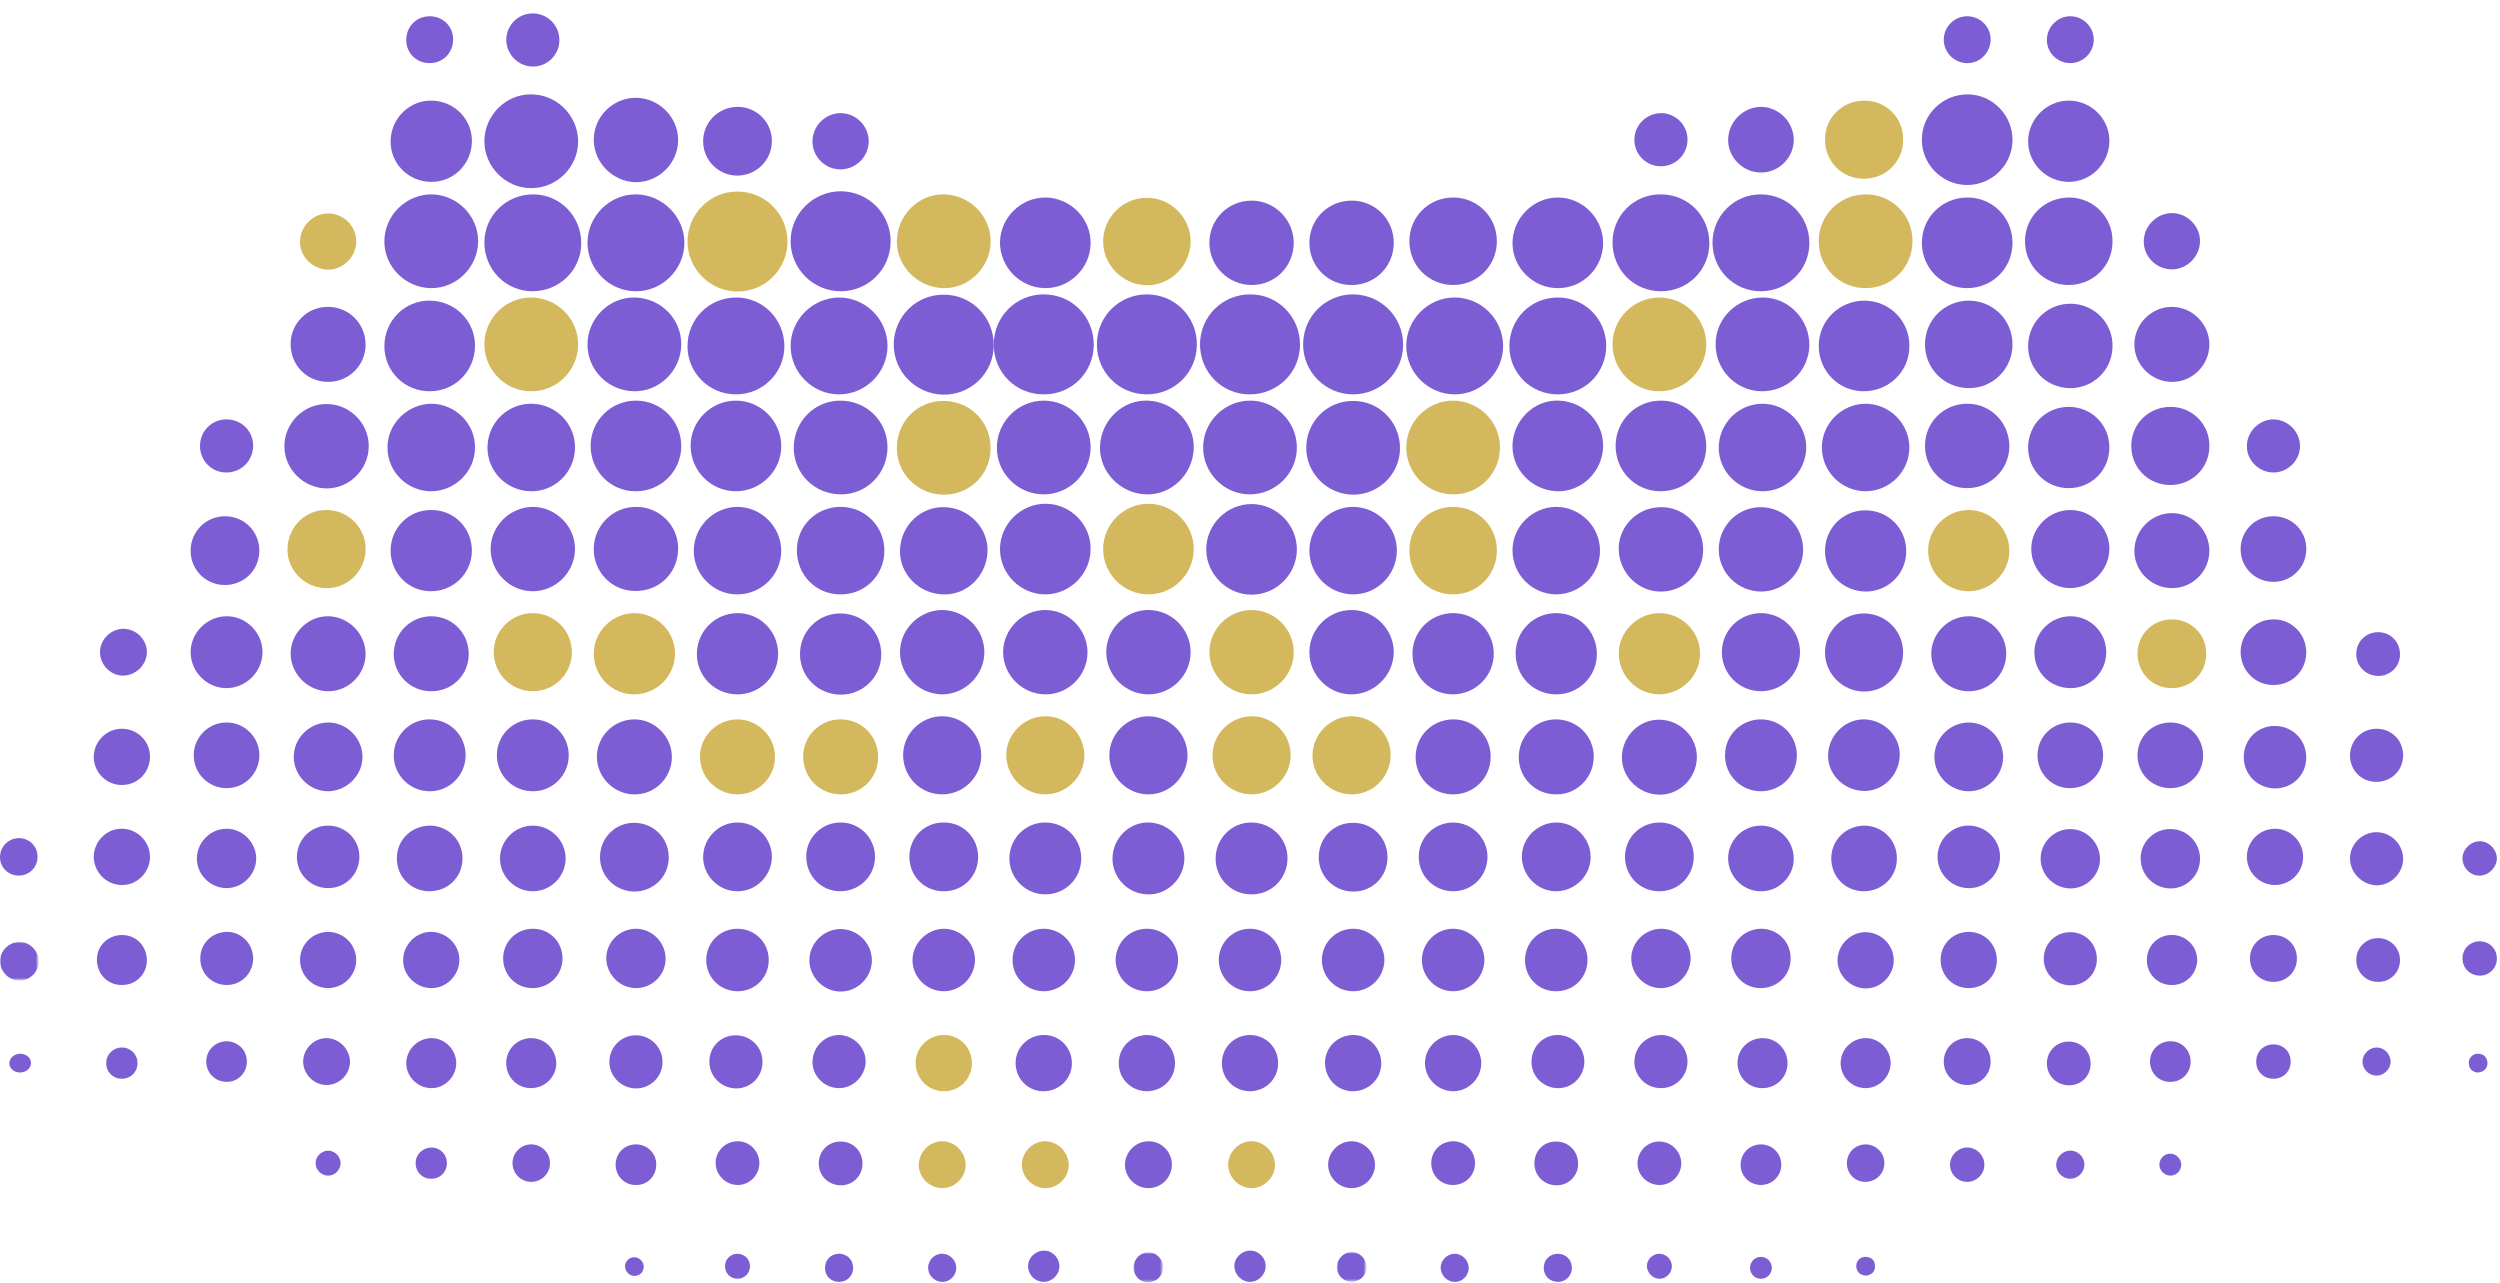 <?xml version="1.0" encoding="utf-8"?>
<!-- Generator: Adobe Illustrator 23.0.3, SVG Export Plug-In . SVG Version: 6.00 Build 0)  -->
<svg version="1.1" id="Layer_1" xmlns="http://www.w3.org/2000/svg" xmlns:xlink="http://www.w3.org/1999/xlink" x="0px" y="0px"
	 viewBox="0 0 800 410.5" style="enable-background:new 0 0 800 410.5;" xml:space="preserve">
<style type="text/css">
	.st0{fill-rule:evenodd;clip-rule:evenodd;fill:#7D5DD4;}
	.st1{fill-rule:evenodd;clip-rule:evenodd;fill:#D4B85D;}
	.st2{filter:url(#Adobe_OpacityMaskFilter);}
	.st3{fill-rule:evenodd;clip-rule:evenodd;fill:#FFFFFF;}
	.st4{mask:url(#b_1_);fill-rule:evenodd;clip-rule:evenodd;fill:#7D5DD4;}
	.st5{filter:url(#Adobe_OpacityMaskFilter_1_);}
	.st6{mask:url(#d_1_);fill-rule:evenodd;clip-rule:evenodd;fill:#7D5DD4;}
	.st7{filter:url(#Adobe_OpacityMaskFilter_2_);}
	.st8{mask:url(#f_1_);fill-rule:evenodd;clip-rule:evenodd;fill:#7D5DD4;}
</style>
<g>
	<path class="st0" d="M253,77.2c0-8.9,7.3-16,16.1-16c8.9,0.1,16,7.3,15.9,16.2c-0.1,8.8-7.2,15.8-16,15.8
		C260.2,93.2,253,86,253,77.2"/>
	<path class="st1" d="M220,77.3c0-8.8,7.2-16.1,16-16c8.9,0,16,7.2,16,16.1c-0.1,8.8-7.1,15.8-15.9,15.9
		C227.3,93.3,220,86.1,220,77.3"/>
	<path class="st0" d="M384,110.1c0.1-8.9,7.2-15.9,16.1-15.9c8.9,0,15.9,7.2,15.9,16.1c0,8.9-7.2,15.9-16.1,15.9
		C391,126.2,384,119.1,384,110.1 M367,94.2c8.9,0,16,7.1,16,16c0,8.9-7.1,16-16,16c-8.9,0-16-7.1-16-16
		C351,101.3,358.1,94.2,367,94.2 M318,110.3c0-9,7.1-16.1,16-16.1c9,0,16,7.1,16,16.1c0,8.8-7,15.9-15.9,15.9
		C325.1,126.3,318,119.2,318,110.3 M433,126.2c-8.8,0-16-7.1-16-16c0,0,0,0,0,0c0-8.9,7.2-16.1,16.1-16c8.8,0.1,15.9,7.2,15.9,16.1
		C449,119.1,441.8,126.2,433,126.2"/>
	<path class="st0" d="M286,110.1c0.1-8.8,7.2-15.9,16.1-15.8c8.9,0,16,7.3,15.9,16.3c-0.1,8.8-7.3,15.8-16.2,15.7
		C293,126.1,285.9,118.9,286,110.1 M188,77.7c0-8.5,7.1-15.6,15.6-15.5c8.4,0.1,15.4,7.1,15.4,15.5c0,8.5-7.1,15.6-15.6,15.5
		C195,93.2,188,86.2,188,77.7 M465.5,126.2c-8.5,0-15.5-7-15.5-15.5c0-8.5,7-15.5,15.5-15.5c8.5,0,15.5,7,15.5,15.5
		C481,119.2,474,126.2,465.5,126.2 M268.5,95.2c8.5,0,15.5,7,15.5,15.5c0,8.5-7,15.5-15.5,15.5c-8.5,0-15.5-7-15.5-15.5
		C253,102.3,260,95.3,268.5,95.2 M483,110.8c0-8.7,6.8-15.6,15.5-15.6c8.6,0,15.4,6.8,15.5,15.4c0,8.7-6.8,15.6-15.5,15.6
		C489.9,126.2,483,119.4,483,110.8 M531.5,93.2c-8.7,0-15.5-6.9-15.5-15.7c0.1-8.6,6.9-15.4,15.5-15.3c8.7,0,15.5,6.9,15.5,15.7
		C546.9,86.5,540.1,93.2,531.5,93.2 M235.5,126.2c-8.6,0-15.5-6.9-15.5-15.4c0-8.7,6.9-15.6,15.6-15.6c8.6,0,15.4,7,15.4,15.6
		C251,119.3,244.1,126.2,235.5,126.2C235.5,126.2,235.5,126.2,235.5,126.2 M155,77.6c0-8.6,7-15.4,15.6-15.4c8.6,0,15.4,7,15.4,15.6
		c0,8.6-7,15.4-15.6,15.4C161.8,93.2,155,86.2,155,77.6 M548,77.7c0-8.6,6.9-15.5,15.4-15.5c8.7,0,15.6,6.9,15.6,15.6
		c0,8.6-7,15.4-15.6,15.4C554.9,93.2,548,86.3,548,77.7C548,77.8,548,77.8,548,77.7"/>
	<path class="st1" d="M516,110.3c-0.1-8.2,6.7-15.1,15-15.1c8.2,0,15,6.8,15,15c0,8.1-6.7,14.9-14.8,15
		C523,125.4,516.1,118.6,516,110.3"/>
	<path class="st0" d="M170.1,60.2c-8.2,0.1-15.1-6.8-15.1-15c0-8.2,6.8-15.1,15-15c8.1,0,14.9,6.7,15,14.9
		C185.1,53.3,178.3,60.2,170.1,60.2"/>
	<path class="st1" d="M317,77.5c-0.2,8.3-7.2,15-15.3,14.7c-8.3-0.3-15-7.3-14.7-15.4c0.3-8.2,7.1-14.8,15.2-14.6
		C310.5,62.4,317.2,69.4,317,77.5"/>
	<path class="st0" d="M366.7,158.2c-8.3-0.3-15-7.3-14.7-15.4c0.3-8.3,7.3-15,15.4-14.6c8.3,0.4,14.8,7.2,14.6,15.2
		C381.8,151.8,374.8,158.5,366.7,158.2 M188,110.1c0.1-8.3,7-15.1,15.2-14.9c8.3,0.2,14.9,6.9,14.8,15.1c-0.1,8.3-7,15.1-15.2,14.9
		C194.5,125,187.9,118.3,188,110.1 M399.9,128.2c8.3-0.1,15.1,6.8,15.1,15c0,8.2-6.7,14.9-14.9,15c-8.3,0.1-15.1-6.8-15.1-15
		C385,135,391.7,128.3,399.9,128.2 M334,158.2c-8.3,0-15.1-6.8-15-15.1c0.1-8.2,6.8-14.9,15-14.9c8.3,0,15.1,6.8,15,15.1
		C348.9,151.5,342.2,158.2,334,158.2 M418,143.3c0-8.3,6.6-15,14.9-15c8.4-0.1,15.1,6.7,15.1,15.1c0,8.3-6.8,14.9-15,14.9
		c0,0,0,0,0,0C424.7,158.2,418,151.5,418,143.3C418,143.3,418,143.3,418,143.3"/>
	<path class="st1" d="M287,143.3c0-8.4,6.6-15.1,15-15c8.4,0,15,6.7,15,15.1c0,8.3-6.6,14.9-14.9,14.9
		C293.7,158.3,287,151.7,287,143.3 M597,92.2c-8.4,0-15-6.6-15-15c0-8.4,6.7-15,15.1-15c8.3,0,14.9,6.6,14.9,14.9
		C612,85.5,605.4,92.2,597,92.2"/>
	<path class="st0" d="M269.1,158.2c-8.4,0-15.1-6.6-15.1-14.9c0-8.4,6.6-15.1,14.9-15.1c8.4,0,15.1,6.6,15.1,14.9
		C284,151.5,277.4,158.2,269.1,158.2"/>
	<path class="st1" d="M465.1,158.2c-8.3,0-15-6.6-15.1-14.9c0-8.3,6.6-15,14.9-15.1c8.3,0,15,6.6,15.1,14.9
		C480,151.5,473.4,158.2,465.1,158.2"/>
	<path class="st0" d="M564.3,95.2c8.2,0.1,14.8,7.1,14.7,15.4c-0.2,8.2-7.1,14.8-15.5,14.6c-8.1-0.2-14.7-7-14.5-15.3
		C549.1,101.7,556,95.1,564.3,95.2"/>
	<path class="st1" d="M155,110.2c0-8.3,6.8-15.1,15.1-15c8.2,0.1,14.9,6.8,14.9,15c0,8.3-6.8,15.1-15.1,15
		C161.7,125.2,155,118.4,155,110.2"/>
	<path class="st0" d="M138.1,62.2c8.2,0.1,15,6.9,14.9,15.1c-0.1,8.2-6.9,15-15.1,14.9c-8.2-0.1-15-6.9-14.9-15.1
		C123.1,68.9,129.9,62.2,138.1,62.2 M498.2,157.2c-8-0.3-14.5-7-14.2-14.9c0.3-8,7.1-14.5,14.9-14.1c8,0.3,14.3,7,14.1,14.7
		C512.8,151,506,157.5,498.2,157.2 M484,77.8c0-7.9,6.6-14.6,14.5-14.6c7.9,0,14.5,6.6,14.5,14.6c0,7.9-6.5,14.4-14.4,14.4
		C490.7,92.3,484,85.7,484,77.8 M221,142.8c-0.1-8,6.5-14.6,14.5-14.6c7.9,0,14.4,6.5,14.5,14.4c0.1,8-6.5,14.6-14.5,14.6
		C227.6,157.2,221.1,150.8,221,142.8 M629.4,63.2c8.1-0.1,14.6,6.3,14.6,14.5c0,8.1-6.4,14.5-14.5,14.5c-8,0-14.4-6.3-14.5-14.3
		C614.9,69.8,621.3,63.3,629.4,63.2 M596.7,96.2c8,0.1,14.4,6.5,14.3,14.6c0,8.1-6.6,14.5-14.8,14.4c-8-0.1-14.3-6.6-14.2-14.7
		C582.1,102.5,588.6,96.2,596.7,96.2 M517,142.5c0.1-8,6.6-14.4,14.6-14.3c8.1,0,14.5,6.6,14.4,14.8c-0.1,8-6.6,14.3-14.8,14.2
		C523.2,157.1,516.9,150.6,517,142.5 M123,110.8c0-8.1,6.4-14.6,14.4-14.6c8.1,0,14.6,6.4,14.6,14.4c0,8.1-6.4,14.6-14.4,14.6
		C129.5,125.3,123,118.8,123,110.8 M189,142.5c0.1-8,6.6-14.4,14.7-14.3c8,0.1,14.4,6.6,14.3,14.7c-0.1,8-6.6,14.4-14.7,14.3
		C195.3,157.2,188.9,150.6,189,142.5 M349,77.9c-0.1,7.9-6.7,14.4-14.6,14.3c-8-0.1-14.5-6.8-14.4-14.8c0.2-7.9,6.8-14.3,14.7-14.2
		C342.7,63.4,349.1,70,349,77.9 M629.3,59.2c-7.9-0.1-14.4-6.7-14.3-14.6c0-8,6.7-14.5,14.8-14.4c7.9,0.1,14.3,6.8,14.2,14.7
		C643.9,52.9,637.3,59.3,629.3,59.2 M386,175.8c0-7.9,6.5-14.5,14.5-14.5c7.9,0,14.5,6.5,14.5,14.5c0,7.9-6.5,14.5-14.5,14.5
		C392.6,190.3,386,183.7,386,175.8"/>
	<path class="st1" d="M367.5,190.2c-7.9,0-14.5-6.5-14.5-14.5c0-7.9,6.5-14.5,14.5-14.5c7.9,0,14.5,6.5,14.5,14.5
		C382,183.6,375.5,190.2,367.5,190.2"/>
	<path class="st0" d="M320,175.7c0-7.9,6.6-14.5,14.6-14.5c7.9,0,14.5,6.6,14.4,14.5c0,7.9-6.6,14.5-14.5,14.5
		C326.5,190.2,320,183.6,320,175.7 M288,175.9c0.3-7.8,6.7-13.9,14.3-13.6c7.8,0.2,14.1,6.8,13.7,14.4c-0.4,7.8-6.8,13.9-14.4,13.5
		C293.8,189.9,287.7,183.4,288,175.9 M432.9,190.2c-7.7-0.1-13.9-6.4-13.9-14c0-7.7,6.5-14.1,14.2-14c7.7,0.2,13.9,6.5,13.8,14.1
		C446.9,184.1,440.5,190.3,432.9,190.2 M550,143.1c0.1-7.7,6.4-13.9,14-13.9c7.7,0,14.1,6.5,14,14.2c-0.2,7.7-6.5,13.9-14.1,13.8
		C556.2,157.1,549.9,150.8,550,143.1 M156,142.9c0.2-7.8,6.6-13.9,14.3-13.7c7.8,0.2,13.9,6.6,13.7,14.3
		c-0.2,7.8-6.6,13.9-14.3,13.7C161.9,157,155.8,150.6,156,142.9 M630.1,124.2c-7.9,0-14.1-6.2-14.1-14c0-7.8,6.2-13.9,13.9-14
		c7.9,0,14.1,6.2,14.1,14C644,118,637.8,124.2,630.1,124.2"/>
	<path class="st1" d="M465,190.2c-7.9,0-14.1-6.2-14-14.1c0-7.8,6.2-13.9,14-13.9c7.9,0,14.1,6.2,14,14.1
		C478.9,184.1,472.8,190.2,465,190.2"/>
	<path class="st0" d="M283,176.4c-0.1,7.8-6.3,13.9-14.1,13.8c-7.9,0-14-6.3-13.9-14.3c0.1-7.8,6.4-13.8,14.2-13.7
		C277,162.3,283.1,168.6,283,176.4 M662.2,63.2c7.8,0.1,13.9,6.3,13.8,14.1c0,7.9-6.3,14-14.3,13.9C654,91.1,647.9,84.8,648,77
		C648.1,69.3,654.3,63.2,662.2,63.2 M451,77.2c0-7.8,6.2-14,14-14c7.8,0,14,6.2,14,14c0,7.8-6.2,14-14,14
		C457.2,91.2,451,85,451,77.2 M497.9,162.2c7.8,0,14.1,6.3,14.1,14c0,7.7-6.3,13.9-13.9,14c-7.8,0-14.1-6.3-14.1-14.1
		C484,168.5,490.3,162.3,497.9,162.2 M583,143.2c0-7.7,6.4-14,14-14c7.7,0,14,6.4,14,14c0,7.7-6.4,14-14,14
		C589.3,157.2,583,150.9,583,143.2 M222,176.3c0-7.7,6.3-14,13.9-14.1c7.7,0,14,6.3,14.1,14c0,7.7-6.3,14-14,14
		C228.4,190.3,222,183.9,222,176.3 M138,129.2c7.7,0,14.1,6.4,14,14c0,7.7-6.4,14-14.1,14c-7.6,0-13.9-6.3-13.9-13.9
		C123.9,135.7,130.3,129.3,138,129.2"/>
	<path class="st1" d="M353,77.3c0-7.6,6.2-14,13.9-14c7.7-0.1,14.2,6.4,14.1,14.1c-0.1,7.6-6.4,13.9-14,13.9
		C359.4,91.2,353,84.9,353,77.3"/>
	<path class="st0" d="M518,176.1c-0.3-7.3,5.6-13.6,13.2-13.8c7.3-0.3,13.6,5.6,13.8,13.2c0.3,7.3-5.6,13.6-13.2,13.8
		C524.5,189.5,518.3,183.6,518,176.1 M190,175.4c0.2-7.5,6.4-13.4,13.9-13.2c7.6,0.2,13.4,6.4,13.1,13.9c-0.3,7.5-6.3,13.2-13.8,13
		C195.7,189.1,189.8,182.9,190,175.4 M649,110.4c0.2-7.5,6.3-13.4,13.9-13.2c7.5,0.2,13.4,6.4,13.1,13.9
		c-0.2,7.5-6.3,13.2-13.7,13.1C654.7,124.1,648.8,117.9,649,110.4 M432.4,91.2c-7.5,0-13.4-6-13.4-13.5c0-7.6,6.1-13.6,13.7-13.5
		c7.5,0.1,13.4,6.1,13.3,13.7C445.9,85.4,439.9,91.3,432.4,91.2 M616,142.6c0-7.5,6.1-13.5,13.6-13.4c7.5,0,13.4,6.1,13.4,13.7
		c-0.1,7.4-6.1,13.3-13.5,13.3C621.9,156.2,616,150.2,616,142.6 M400.6,91.2c-7.5,0-13.6-6-13.6-13.5c0-7.5,6-13.5,13.5-13.5
		c7.4,0,13.4,6,13.5,13.4C414,85.2,408.1,91.2,400.6,91.2 M550,175.8c0-7.4,6-13.5,13.4-13.5c7.5,0,13.5,6,13.6,13.4
		c0,0.1,0,0.1,0,0.2c0,7.4-6.1,13.4-13.5,13.4C556,189.2,550,183.2,550,175.8 M354,208.7c0-7.4,6.1-13.5,13.5-13.5
		c7.4,0,13.5,6.1,13.5,13.5c0,7.4-6.1,13.5-13.5,13.5C360.1,222.2,354,216.1,354,208.7"/>
	<path class="st1" d="M387,208.8c-0.1-7.4,6.1-13.6,13.5-13.6c7.4,0,13.5,6.1,13.5,13.5c0,7.3-6,13.4-13.3,13.5
		C393.3,222.3,387.1,216.2,387,208.8"/>
	<path class="st0" d="M334.6,222.2c-7.4,0-13.6-6.1-13.6-13.5s6.2-13.5,13.5-13.5c7.3,0,13.4,6.1,13.5,13.4
		C348.1,216,342,222.2,334.6,222.2 M190,44.7c0-7.4,6.2-13.5,13.6-13.4c7.4,0.1,13.5,6.3,13.4,13.7c-0.1,7.3-6.2,13.3-13.5,13.3
		C196.1,58.2,190,52,190,44.7 M170.6,162.2c7.4,0.1,13.5,6.3,13.4,13.6c-0.1,7.4-6.3,13.5-13.7,13.4c-7.3-0.1-13.3-6.2-13.3-13.5
		C157,168.3,163.2,162.2,170.6,162.2 M419,208.7c0-7.4,6.1-13.5,13.5-13.5c7.4,0,13.6,6.3,13.5,13.6c-0.1,7.4-6.3,13.4-13.6,13.4
		C425.1,222.2,419,216,419,208.7 M301.6,195.2c7.4,0.1,13.4,6.2,13.4,13.5c0,7.4-6.3,13.6-13.7,13.5c-7.4-0.2-13.4-6.3-13.3-13.7
		C288.1,201.2,294.3,195.2,301.6,195.2 M91,142.8c0-7.3,6-13.5,13.4-13.5c7.4-0.1,13.7,6.1,13.6,13.6c-0.1,7.4-6.2,13.4-13.5,13.4
		C97.1,156.2,91,150.1,91,142.8 M138.3,32.2c7.3,0.2,13,6.2,12.7,13.4c-0.3,7.2-6.1,12.8-13.3,12.6c-7.3-0.2-13-6.2-12.7-13.4
		C125.3,37.6,131.2,32,138.3,32.2 M465,196.2c7.2,0,12.9,5.7,13,12.8c0.1,7.2-5.7,13.1-13,13.2c-7.2,0-13-5.7-13-12.9
		c0-0.1,0-0.1,0-0.2C452,202,457.8,196.2,465,196.2 M584,176.3c0-7.2,5.7-13,12.9-13c7.3,0,13.1,5.7,13.1,13.1
		c0,7.2-5.8,12.9-13,12.9C589.7,189.2,584,183.5,584,176.3 M256,209.3c0-7.2,5.7-13,12.9-13c7.3,0,13.1,5.8,13.1,13.1
		c0,7.2-5.8,12.9-13,12.9C261.7,222.2,256,216.5,256,209.3 M649,143.2c0-7.3,5.7-13,13-13c7.3,0,13,5.7,13,13c0,7.3-5.7,13-13,13
		C654.7,156.2,649,150.5,649,143.2 M137.9,189.2c-7.3,0-13-5.9-12.9-13.2c0.1-7.2,5.9-12.9,13.1-12.8c7.3,0,13,5.9,12.9,13.2
		C150.9,183.5,145.1,189.2,137.9,189.2 M498,222.2c-7.3,0-13-5.8-13-13.1c0-7.2,5.8-12.9,13-12.9c7.3,0,13,5.8,13,13.1
		C511,216.5,505.2,222.2,498,222.2 M223,209.3c0-7.2,5.7-13,12.9-13.1c7.2-0.1,13,5.7,13.1,12.8c0,0.1,0,0.1,0,0.2
		c0,7.2-5.8,13-13,13C228.8,222.2,223,216.5,223,209.3"/>
	<path class="st1" d="M518,209.3c-0.1-7,5.8-13,12.9-13.1c7.1-0.1,13.2,5.9,13.1,13c0,7.1-5.9,12.9-13,13
		C524,222.2,518.1,216.4,518,209.3 M190,209.2c0-7.1,5.9-13,13.1-13c7.2,0.1,13,6,12.9,13.1c-0.1,7.1-5.9,12.8-12.9,12.9
		C195.9,222.3,190,216.4,190,209.2"/>
	<path class="st0" d="M649,45.1c0.1-7.2,6.1-13,13.2-12.9c7.2,0.1,13,6.1,12.8,13.2c-0.2,7.1-6,12.8-13,12.8
		C654.8,58.2,648.9,52.2,649,45.1"/>
	<path class="st1" d="M617,176.2c0-7.1,5.9-13,13-13c7.1,0,13,6,13,13.1c-0.1,7.1-5.9,12.8-12.9,12.9C623,189.3,617,183.4,617,176.2
		 M104.8,163.2c7,0.2,12.4,6,12.2,12.9c-0.3,6.9-5.9,12.3-12.8,12.1c-7-0.2-12.5-6-12.2-12.9C92.3,168.4,97.9,163,104.8,163.2"/>
	<path class="st0" d="M682,142.7c0-7,5.5-12.5,12.6-12.5c7,0,12.5,5.6,12.4,12.6c0,6.9-5.5,12.4-12.5,12.4
		C687.5,155.2,682,149.7,682,142.7"/>
	<path class="st1" d="M584,44.5c0.1-7,5.7-12.4,12.8-12.3c7,0.1,12.4,5.7,12.2,12.8c-0.1,6.9-5.7,12.2-12.6,12.2
		C589.4,57.2,583.9,51.6,584,44.5"/>
	<path class="st0" d="M563.4,196.2c7,0,12.6,5.5,12.6,12.5c0,6.9-5.5,12.4-12.4,12.5c-7,0-12.6-5.5-12.6-12.5
		C551,201.8,556.5,196.3,563.4,196.2"/>
	<path class="st1" d="M170.5,221.2c-6.9,0-12.5-5.6-12.5-12.5c0,0,0,0,0,0c0-6.9,5.6-12.5,12.5-12.5c6.9,0,12.5,5.6,12.5,12.5
		C183,215.6,177.4,221.2,170.5,221.2"/>
	<path class="st0" d="M662.5,163.2c6.8,0,12.5,5.6,12.5,12.4c0,6.9-5.8,12.6-12.6,12.6c-6.8-0.1-12.4-5.8-12.4-12.6
		C650,168.9,655.7,163.2,662.5,163.2 M367.5,254.2c-6.8,0-12.5-5.6-12.5-12.4c-0.1-6.9,5.7-12.6,12.6-12.6
		c6.8,0.1,12.4,5.7,12.4,12.5S374.3,254.2,367.5,254.2"/>
	<path class="st1" d="M388,241.6c0.1-6.8,5.8-12.4,12.6-12.4c6.9,0,12.6,5.9,12.4,12.7c-0.1,6.8-5.9,12.4-12.7,12.3
		C393.5,254.1,387.9,248.4,388,241.6 M334.6,254.2c-6.8,0.1-12.5-5.6-12.6-12.4c-0.1-6.8,5.6-12.5,12.4-12.6
		c6.8-0.1,12.5,5.6,12.6,12.4C347.1,248.4,341.4,254.1,334.6,254.2"/>
	<path class="st0" d="M584,208.8c0-6.9,5.7-12.6,12.6-12.5c6.9,0.1,12.4,5.6,12.4,12.5c0,6.9-5.7,12.6-12.6,12.5
		C589.6,221.2,584,215.6,584,208.8 M289,241.8c-0.1-6.9,5.6-12.6,12.5-12.6c6.8,0,12.4,5.6,12.5,12.4c0.1,6.9-5.6,12.6-12.5,12.6
		C294.6,254.2,289.1,248.7,289,241.8"/>
	<path class="st1" d="M432.6,229.2c6.9,0.1,12.6,5.8,12.4,12.7c-0.2,6.9-5.8,12.4-12.6,12.3c-6.9-0.1-12.6-5.8-12.4-12.7
		C420.2,234.7,425.8,229.2,432.6,229.2"/>
	<path class="st0" d="M93,110.1c0-6.7,5.4-12,12.1-11.9c6.7,0.1,11.9,5.4,11.9,12.2c-0.1,6.6-5.4,11.8-12,11.8
		C98.2,122.2,93,116.9,93,110.1 M138,221.2c-6.7,0-12-5.3-12-11.9c0-6.8,5.4-12.1,12.1-12.1c6.7,0.1,11.9,5.4,11.9,12.1
		C150,216,144.7,221.2,138,221.2 M453,242.1c0.1-6.7,5.4-11.9,12.1-11.9c6.8,0,12.1,5.5,11.9,12.2c-0.1,6.7-5.5,11.9-12.2,11.8
		C458.2,254.1,452.9,248.8,453,242.1"/>
	<path class="st1" d="M281,242.3c0,6.7-5.4,12-12.1,11.9c-6.7-0.1-11.9-5.4-11.9-12.2c0.1-6.6,5.4-11.8,12-11.8
		C275.8,230.2,281,235.6,281,242.3"/>
	<path class="st0" d="M486,242.3c0-6.7,5.3-12.1,11.9-12.1c6.7,0,12.1,5.3,12.1,11.9c0,6.7-5.3,12.1-11.9,12.1
		C491.4,254.3,486,249,486,242.3 M695,164.2c6.6,0,12,5.4,12,12.1c0,6.6-5.5,12-12.1,11.9c-6.5-0.1-11.9-5.4-11.9-11.9
		C683,169.7,688.4,164.2,695,164.2"/>
	<path class="st1" d="M235.9,230.2c6.6,0,12.1,5.4,12.1,12c0,6.6-5.4,12-12,12c-6.5,0-11.9-5.3-12-11.9
		C223.9,235.7,229.3,230.3,235.9,230.2"/>
	<path class="st0" d="M629.9,221.2c-6.5,0-11.9-5.5-11.9-12c0-6.6,5.6-12.1,12.2-12c6.5,0.1,11.9,5.6,11.8,12.1
		C641.9,215.9,636.5,221.3,629.9,221.2 M105.1,221.2c-6.5,0-12-5.4-12.1-12c0-6.5,5.4-12,11.9-12c6.5,0,12,5.4,12.1,12
		C117,215.7,111.6,221.2,105.1,221.2 M519,242.2c0.1-6.6,5.6-12.1,12.2-11.9c6.6,0.2,11.9,5.6,11.8,12.1
		c-0.1,6.6-5.6,12.1-12.2,11.9C524.2,254.1,518.9,248.6,519,242.2 M203,230.2c6.6,0,12.1,5.6,12,12.2c-0.1,6.6-5.5,11.9-12,11.8
		c-6.6,0-12.1-5.6-12-12.2C191.1,235.5,196.5,230.2,203,230.2 M695,122.2c-6.6,0-12.1-5.6-12-12.1c0.1-6.6,5.5-11.9,12-11.9
		c6.6,0,12.1,5.6,12,12.2C706.9,116.9,701.5,122.3,695,122.2 M563.5,230.2c6.4,0,11.5,5.1,11.5,11.5c0,6.4-5.1,11.5-11.5,11.5
		c-6.4,0-11.5-5.1-11.5-11.5C552,235.3,557.1,230.2,563.5,230.2 M170.5,230.2c6.4,0,11.5,5.1,11.5,11.5c0,6.3-5.1,11.5-11.4,11.5
		c0,0-0.1,0-0.1,0c-6.4,0-11.5-5.1-11.5-11.5C159,235.3,164.1,230.2,170.5,230.2 M651,208.8c0-6.4,5.1-11.5,11.5-11.6
		c6.4,0,11.5,5.1,11.5,11.5c0,6.4-5.1,11.5-11.4,11.5C656.1,220.2,651,215.2,651,208.8 M61,208.7c0-6.3,5.3-11.5,11.6-11.5
		c6.3,0,11.5,5.4,11.4,11.6c-0.1,6.2-5.2,11.3-11.4,11.4C66.3,220.3,61,215,61,208.7 M596.8,230.2c6.4,0.3,11.5,5.7,11.1,11.9
		c-0.4,6.4-5.7,11.3-11.8,11c-6.4-0.3-11.5-5.7-11.1-11.9C585.4,234.9,590.7,230,596.8,230.2 M356,274.6c0.1-6.4,5.4-11.6,11.7-11.4
		c6.3,0.2,11.4,5.4,11.3,11.6c-0.1,6.3-5.4,11.6-11.7,11.4C361,286.1,355.9,280.9,356,274.6 M126,241.7c0-6.3,5.1-11.5,11.4-11.5
		c0,0,0.1,0,0.1,0c6.4,0,11.5,5.1,11.5,11.5c0,6.3-5.1,11.5-11.4,11.5c0,0-0.1,0-0.1,0c-6.3,0-11.5-5.1-11.5-11.4
		C126,241.8,126,241.8,126,241.7 M323,274.7c0-6.3,5.1-11.5,11.4-11.5c0,0,0.1,0,0.1,0c6.4,0,11.5,5.1,11.5,11.5
		c0,6.4-5.1,11.5-11.5,11.5c-6.3,0-11.4-5.1-11.5-11.4C323,274.8,323,274.7,323,274.7 M389,274.6c0.1-6.4,5.2-11.5,11.6-11.4
		c6.4,0.1,11.5,5.2,11.4,11.6c-0.1,6.4-5.2,11.5-11.6,11.4C394,286.2,388.9,281,389,274.6 M301.9,285.2c-6.2,0-11-5-10.9-11.2
		c0.1-6.1,4.9-10.9,11.1-10.8c6.2,0,11,5,10.9,11.2C312.9,280.5,308.1,285.3,301.9,285.2 M422,274.3c0-6.2,4.8-11.1,11.1-11
		c6.1,0,10.9,4.8,10.9,11c0,6.2-4.8,11.1-11.1,11C426.8,285.2,422,280.4,422,274.3"/>
	<path class="st1" d="M694.9,220.2c-6.1,0-10.9-4.9-10.9-11c0-6.2,4.9-11.1,11.2-11c6.1,0.1,10.9,5,10.8,11.1
		C705.9,215.5,701.1,220.3,694.9,220.2"/>
	<path class="st0" d="M464.9,263.2c6.1,0,11,4.8,11.1,10.9c0,6.2-4.8,11.1-11,11.1c-6.1,0-11-4.9-11-11
		C454,268.1,458.8,263.3,464.9,263.2 M236.1,34.2c6.1,0,11,5,10.9,11.1c-0.1,6.1-5,10.9-11.2,10.9c-6-0.1-10.8-5-10.8-11
		C225,39.1,229.9,34.2,236.1,34.2 M258,274.1c0-6.1,5-11,11.2-10.9c6.1,0.1,10.9,5.1,10.8,11.2c-0.1,6-5,10.8-11.1,10.8
		C262.8,285.2,258,280.3,258,274.1 M225,274.1c0.1-6,5.1-11,11.1-10.9c6,0,11,5.1,10.9,11.1c-0.1,6-5.1,11-11.1,10.9
		C229.9,285.2,224.9,280.1,225,274.1 M630,231.2c6,0,11,5,11,11c0,6-5,11-11,11c-6,0-11-5-11-11C619,236.2,624,231.2,630,231.2
		 M487,274.3c-0.1-6,4.9-11,10.9-11.1c6-0.1,11,4.9,11.1,10.9c0.1,6-4.9,11-10.9,11.1C492.1,285.3,487.1,280.3,487,274.3
		 M104.9,231.2c6-0.1,11.1,5,11.1,11c0,5.9-5,10.9-10.9,11c-6,0.1-11.1-5-11.1-11C94,236.2,99,231.3,104.9,231.2 M72,165.2
		c6.2,0,11,4.9,11,11.1c-0.1,6.2-5,11-11.2,10.9c-6.1-0.1-10.8-4.9-10.8-11C61,170.1,65.9,165.2,72,165.2 M520,274.2
		c0-6.2,4.9-11,11.1-11c6.2,0,11,5,10.9,11.1c-0.1,6.1-4.9,10.9-10.9,10.9C524.9,285.3,520,280.4,520,274.2 M727.4,219.2
		c-5.8,0-10.4-4.7-10.4-10.6c0-5.8,4.7-10.4,10.6-10.4c5.8,0,10.4,4.7,10.4,10.6C738,214.7,733.3,219.3,727.4,219.2 M192,274.3
		c0-6.1,4.8-11,10.9-11c6.2,0,11.1,4.8,11.1,11.1c0,6.1-4.9,10.9-11,10.9C196.8,285.2,192,280.4,192,274.3 M652,241.5
		c0.1-5.8,4.8-10.4,10.7-10.3c5.8,0.1,10.4,4.8,10.3,10.7c-0.1,5.8-4.8,10.4-10.7,10.3C656.5,252.2,651.9,247.4,652,241.5
		 M553,274.8c-0.1-5.7,4.6-10.6,10.4-10.6c5.7-0.1,10.5,4.6,10.6,10.4c0.1,5.7-4.6,10.6-10.4,10.6
		C557.9,285.3,553.1,280.6,553,274.8 M170.5,264.2c5.7,0,10.5,4.7,10.5,10.5c0,5.7-4.7,10.5-10.5,10.5c-5.7,0-10.5-4.7-10.5-10.5
		C160,269,164.7,264.2,170.5,264.2 M72.4,252.2c-5.7,0-10.5-4.8-10.4-10.6c0-5.7,4.8-10.5,10.6-10.4c5.7,0,10.5,4.8,10.4,10.6
		C82.9,247.6,78.2,252.3,72.4,252.2 M553,44.8c0-5.7,4.8-10.6,10.5-10.6c5.7,0,10.5,4.8,10.5,10.6c0,5.6-4.7,10.4-10.4,10.4
		C557.9,55.3,553,50.5,553,44.8 M717,175.4c0.2-5.9,5-10.4,10.9-10.2c5.9,0.2,10.4,5.1,10.1,10.9c-0.2,5.8-5,10.2-10.7,10.1
		C721.4,186.1,716.8,181.3,717,175.4 M596.7,264.2c5.8,0.1,10.4,4.7,10.3,10.6c0,5.9-4.8,10.5-10.8,10.4
		c-5.8-0.1-10.3-4.8-10.2-10.7C586.1,268.7,590.8,264.2,596.7,264.2 M137.7,264.2c5.9,0.1,10.4,4.8,10.3,10.7
		c-0.1,5.9-4.8,10.4-10.8,10.3c-5.8-0.1-10.3-4.8-10.2-10.6C127,268.7,131.7,264.2,137.7,264.2 M705,241.8c0,5.9-4.7,10.5-10.7,10.4
		c-5.9-0.1-10.4-4.8-10.3-10.7c0.1-5.8,4.7-10.3,10.5-10.3C700.4,231.2,705,235.9,705,241.8 M400,297.2c5.6,0,10,4.5,10,10.1
		c-0.1,5.5-4.5,9.9-10,9.9c-5.6,0-10-4.5-10-10.1C390.1,301.6,394.5,297.2,400,297.2 M367,317.2c-5.6,0-10-4.5-10-10.1
		c0.1-5.5,4.5-9.9,10-9.9c5.6,0,10,4.5,10,10.1C376.9,312.8,372.5,317.2,367,317.2 M334,317.2c-5.5,0-10-4.5-10-10
		c0-5.5,4.5-10,10-10c5.5,0,10,4.5,10,10C344,312.7,339.5,317.2,334,317.2 M423,307.2c0-5.5,4.5-10,10-10c5.5,0,10,4.5,10,10
		c0,5.5-4.5,10-10,10C427.5,317.2,423,312.7,423,307.2 M302,297.2c5.5,0,10.1,4.6,10,10.1c-0.1,5.4-4.6,9.9-10,9.9
		c-5.5,0-10.1-4.6-10-10.1C292.1,301.8,296.6,297.3,302,297.2 M259,307.3c0-5.4,4.5-10,10-10c5.4,0,10,4.5,10,10c0,5.4-4.5,10-10,10
		C263.6,317.3,259,312.7,259,307.3 M620,274c0.1-5.5,4.8-10,10.2-9.8c5.5,0.1,10,4.8,9.8,10.2c-0.1,5.5-4.8,10-10.2,9.8
		C624.3,284.1,619.9,279.4,620,274 M465,317.2c-5.4,0-10-4.5-10-10c0-5.4,4.5-10,10-10c5.4,0,10,4.5,10,10
		C475,312.7,470.5,317.2,465,317.2 M105,284.2c-5.5,0-10-4.4-10-9.9c0-0.1,0-0.1,0-0.2c0.1-5.5,4.5-9.9,10-9.9c5.5,0,10,4.4,10,9.9
		c0,0.1,0,0.1,0,0.2C114.9,279.9,110.5,284.2,105,284.2 M718,242.3c0-5.6,4.3-10,9.9-10c5.7,0,10.1,4.4,10.1,10.1
		c0,5.6-4.4,9.9-10,9.9C722.4,252.2,718,247.9,718,242.3 M488,307.3c0-5.6,4.3-10,9.8-10.1c5.7-0.1,10.2,4.3,10.2,10
		c0,5.6-4.4,10-10,10C492.5,317.3,488,312.9,488,307.3 M236.1,317.2c-5.6,0-10.1-4.3-10.1-10c0-5.6,4.4-10,10-10
		c5.5,0,9.9,4.3,10,9.8C246.1,312.7,241.7,317.2,236.1,317.2 M653,274.8c0-5.2,4.3-9.5,9.5-9.5c5.2,0,9.5,4.4,9.5,9.6
		c0,5.1-4.3,9.4-9.4,9.4C657.4,284.3,653,280,653,274.8 M531.6,297.2c5.2,0,9.5,4.4,9.4,9.6c-0.1,5.2-4.5,9.5-9.7,9.4
		c-5.1-0.1-9.3-4.4-9.3-9.5C522,301.5,526.4,297.2,531.6,297.2 M203.5,297.2c5.2,0,9.5,4.4,9.5,9.6c0,5.2-4.4,9.5-9.6,9.4
		c-5.1-0.1-9.3-4.3-9.4-9.5C194,301.5,198.3,297.2,203.5,297.2 M63,274.7c0-5.1,4.3-9.5,9.4-9.5c5.2-0.1,9.6,4.4,9.6,9.6
		c-0.1,5.1-4.4,9.4-9.5,9.4C67.3,284.2,63,279.9,63,274.7 M563.5,297.2c5.3,0,9.5,4.1,9.5,9.4c0.1,5.4-4.2,9.6-9.6,9.6
		c-5.3,0-9.4-4.2-9.4-9.5C554,301.4,558.2,297.3,563.5,297.2 M161,306.6c0.1-5.3,4.3-9.5,9.7-9.4c5.3,0.1,9.4,4.3,9.3,9.7
		c-0.1,5.2-4.3,9.3-9.6,9.3C165.1,316.2,161,312,161,306.6 M685,274.7c0-5.2,4.3-9.5,9.6-9.4c5.2,0,9.5,4.3,9.4,9.6
		c0,5.2-4.3,9.5-9.6,9.4C689.2,284.2,685,279.9,685,274.7 M588,307.3c0-4.9,4.2-9.1,9.1-9c4.9,0.1,8.9,4.1,8.9,9
		c0,4.9-4.2,9.1-9.1,9C592.1,316.2,588,312.1,588,307.3 M686,77.1c0.1-4.9,4.3-9,9.2-8.9c4.9,0.1,8.9,4.3,8.8,9.1
		c-0.1,4.9-4.3,9-9.2,8.9C689.9,86.1,685.9,82,686,77.1"/>
	<path class="st1" d="M96,77.2c0.1-4.9,4.3-9,9.2-8.9c4.9,0.1,8.9,4.2,8.8,9.1c-0.1,4.9-4.3,9-9.2,8.9C99.9,86.1,95.9,82,96,77.2"/>
	<path class="st0" d="M30,274c0.1-4.9,4.3-9,9.2-8.8c4.9,0.1,8.9,4.3,8.8,9.2c-0.1,4.9-4.3,9-9.2,8.8C33.9,283.1,29.9,278.9,30,274
		 M137.9,316.2c-4.9-0.1-9-4.2-8.9-9.1c0.1-4.9,4.2-9,9.1-8.9c4.9,0.1,9,4.2,8.9,9.1C146.9,312.2,142.8,316.3,137.9,316.2
		 M39.1,251.2c-4.9,0.1-9-3.9-9.1-8.8c-0.1-5,4-9.2,9-9.2c5,0,9,4,9,8.9C48,247.1,44.1,251.2,39.1,251.2 M630,298.2c5.1,0,9,4,9,9.1
		c0,5-4,8.9-9,8.9c-5.1,0-9-4-9-9.1C621,302.1,625,298.2,630,298.2 M334.3,331.2c5,0.1,8.9,4.3,8.7,9.4c-0.2,4.9-4.3,8.7-9.3,8.6
		c-5-0.1-8.9-4.3-8.7-9.4C325.2,334.9,329.3,331.1,334.3,331.2 M366.9,331.2c5.1,0,9.1,3.9,9.1,9c0,5-3.9,8.9-8.9,9
		c-5.1,0-9.1-3.9-9.1-9C358,335.2,361.9,331.3,366.9,331.2 M399.9,331.2c5.1,0,9.1,3.9,9.1,9c0,5-3.9,8.9-8.9,9
		c-5.1,0-9.1-3.9-9.1-9C391,335.2,394.9,331.3,399.9,331.2 M105.1,298.2c5,0.1,8.9,4.1,8.9,9.1c-0.1,4.9-4.1,8.9-9.1,8.9
		c-5-0.1-8.9-4.1-8.9-9.1C96.1,302.1,100.1,298.2,105.1,298.2"/>
	<path class="st1" d="M302.1,331.2c5,0,9,4.1,8.9,9.1c0,5-4.1,9-9,8.9c-5,0-9-4.1-9-9.1C293,335.2,297.1,331.2,302.1,331.2"/>
	<path class="st0" d="M260,45.3c0-5,4-9,8.9-9.1c5,0,9,4,9.1,8.9c0,5-4,9-8.9,9.1C264.1,54.3,260,50.2,260,45.3 M424,340.1
		c0-5,4.1-8.9,9.1-8.9c4.9,0,8.9,4.1,8.9,9.1c0,5-4.1,8.9-9.1,8.9C427.9,349.2,424,345.1,424,340.1 M464.9,349.2
		c-5-0.1-9-4.3-8.9-9.2c0.1-4.9,4.3-8.8,9.1-8.8c5,0.1,9,4.3,8.9,9.2C473.9,345.3,469.7,349.3,464.9,349.2 M728.2,265.2
		c4.9,0.1,8.9,4.2,8.8,9.2c-0.1,4.9-4.2,8.9-9.2,8.8c-4.9-0.1-8.9-4.2-8.8-9.2C719.1,269.1,723.2,265.1,728.2,265.2 M277,339.8
		c-0.1,4.6-4.1,8.5-8.7,8.4c-4.7-0.1-8.5-4.1-8.3-8.7c0.2-4.6,4-8.3,8.5-8.3C273.2,331.3,277.1,335.2,277,339.8 M498.8,331.2
		c4.7,0.2,8.3,4.1,8.2,8.8c-0.2,4.8-4.2,8.5-8.9,8.2c-4.7-0.3-8.3-4.2-8-8.9C490.3,334.6,494.2,331,498.8,331.2 M227,339.9
		c-0.1-4.8,3.6-8.6,8.4-8.6c4.8,0,8.6,3.7,8.6,8.5c0,4.7-3.6,8.4-8.3,8.5C230.9,348.3,227.1,344.6,227,339.9 M752,241.6
		c0.1-4.8,3.9-8.5,8.7-8.4c4.8,0.1,8.4,3.9,8.3,8.7c-0.1,4.7-3.8,8.3-8.6,8.3C755.6,250.2,751.9,246.4,752,241.6 M654,306.6
		c0.1-4.8,3.9-8.4,8.7-8.3c4.8,0.1,8.4,3.9,8.3,8.8c-0.1,4.7-3.9,8.3-8.6,8.2C657.6,315.2,653.9,311.4,654,306.6 M81,306.9
		c-0.1,4.7-3.9,8.4-8.6,8.3c-4.8-0.1-8.5-3.9-8.3-8.8c0.1-4.7,4-8.3,8.8-8.2C77.4,298.3,81.1,302.2,81,306.9 M64,142.7
		c0-4.7,3.7-8.5,8.5-8.5c4.8,0,8.6,3.8,8.5,8.6c-0.1,4.7-3.8,8.4-8.6,8.4C67.7,151.2,64,147.4,64,142.7 M531.4,348.2
		c-4.7,0-8.5-3.9-8.4-8.6c0.1-4.7,4-8.4,8.7-8.4c4.6,0.1,8.3,3.9,8.3,8.5C540,344.5,536.1,348.3,531.4,348.2 M195,339.8
		c0-4.7,3.8-8.5,8.4-8.5c0,0,0,0,0.1,0c4.7,0,8.5,3.8,8.5,8.5c0,0,0,0,0,0.1c0,4.6-3.8,8.4-8.4,8.4C198.9,348.3,195,344.5,195,339.8
		 M531.5,36.2c4.7,0,8.5,3.8,8.5,8.4c0,0,0,0.1,0,0.1c0,4.7-3.8,8.5-8.5,8.5c0,0-0.1,0-0.1,0c-4.6,0-8.4-3.8-8.4-8.4
		C523,40.1,526.7,36.3,531.5,36.2C531.4,36.2,531.5,36.2,531.5,36.2 M162,12.8c0-4.7,3.8-8.5,8.4-8.5c0,0,0.1,0,0.1,0
		c4.7,0,8.5,3.8,8.5,8.5c0,0,0,0.1,0,0.1c0,4.6-3.8,8.4-8.4,8.4C165.9,21.3,162.1,17.5,162,12.8C162,12.8,162,12.8,162,12.8
		 M727.5,151.2c-4.6,0-8.5-3.8-8.5-8.4c0-4.7,3.9-8.6,8.6-8.6c4.6,0.1,8.4,4,8.4,8.5C736,147.4,732.1,151.2,727.5,151.2 M752,274.7
		c0-4.6,3.9-8.4,8.5-8.4c4.7,0,8.6,4,8.5,8.7c-0.1,4.6-4.1,8.4-8.6,8.3C755.8,283.1,752,279.2,752,274.7 M563.9,332.2
		c4.4-0.1,8,3.4,8.1,7.8c0,0,0,0.1,0,0.1c0.1,4.4-3.4,8-7.8,8.1c0,0-0.1,0-0.1,0c-4.5,0.1-8-3.4-8.1-7.9
		C555.9,335.9,559.4,332.3,563.9,332.2 M162,340.3c-0.1-4.4,3.4-8,7.8-8.1c0,0,0.1,0,0.1,0c4.5,0,8,3.5,8.1,7.9
		c0.1,4.4-3.5,8-7.9,8.1c0,0-0.1,0-0.1,0C165.6,348.3,162,344.7,162,340.3 M694.9,315.2c-4.5,0-8-3.6-7.9-8.1c0-4.4,3.6-8,8-7.9
		c0,0,0.1,0,0.1,0c4.4,0,8,3.6,8,8c0,0,0,0.1,0,0.1C703,311.7,699.4,315.3,694.9,315.2 M38.9,315.2c-4.5,0-7.9-3.6-7.9-8.1
		c0-4.5,3.6-7.9,8.1-7.9c4.5,0,7.9,3.6,7.9,8.1C47,311.8,43.4,315.3,38.9,315.2 M596.9,332.2c4.3-0.1,8,3.5,8.1,7.8
		c0.1,4.4-3.6,8.2-8,8.2c-4.4,0-8-3.6-8-8C589,335.9,592.5,332.3,596.9,332.2 M137.9,332.2c4.3-0.1,8.1,3.6,8.1,8c0,4.3-3.7,8.1-8,8
		c-4.3,0-7.9-3.6-8-7.8C129.9,336.1,133.5,332.3,137.9,332.2 M629.5,20.2c-4.1,0-7.5-3.4-7.5-7.5c0-4.2,3.5-7.6,7.7-7.5
		c4.1,0.1,7.4,3.5,7.3,7.6C636.9,16.9,633.5,20.3,629.5,20.2 M137.5,5.2c4.3,0,7.6,3.3,7.5,7.6c-0.1,4.2-3.3,7.4-7.5,7.4
		c-4.3,0-7.6-3.3-7.5-7.6C130.1,8.4,133.3,5.2,137.5,5.2 M727.5,299.2c4.3,0,7.6,3.3,7.5,7.6c0,4.2-3.3,7.4-7.5,7.4
		c-4.3,0-7.6-3.3-7.5-7.6C720,302.5,723.3,299.2,727.5,299.2 M622,339.7c0-4.2,3.3-7.5,7.5-7.5c4.2,0,7.5,3.3,7.5,7.5
		c0,4.2-3.3,7.5-7.5,7.5C625.3,347.2,622,343.9,622,339.7 M655,12.8c0-4.1,3.3-7.5,7.3-7.6c4.2-0.1,7.7,3.3,7.7,7.5
		c0,4.1-3.4,7.5-7.5,7.5C658.4,20.2,655,16.9,655,12.8 M367.4,365.2c4.1-0.1,7.5,3.2,7.6,7.3c0.1,4.2-3.3,7.7-7.5,7.7
		c-4.1,0-7.5-3.4-7.5-7.5C360,368.7,363.3,365.3,367.4,365.2 M432.6,380.2c-4.1,0.1-7.6-3.4-7.6-7.5c0-4.1,3.5-7.5,7.5-7.5
		c4,0,7.4,3.4,7.5,7.4C440.1,376.6,436.7,380.2,432.6,380.2"/>
	<path class="st1" d="M400.5,380.2c-4.1,0-7.5-3.5-7.5-7.6c0.1-4.1,3.6-7.5,7.6-7.4c4,0.1,7.3,3.5,7.4,7.5
		C408,376.8,404.5,380.2,400.5,380.2 M334.5,380.2c-4.1,0-7.5-3.5-7.5-7.6c0.1-4.1,3.6-7.5,7.6-7.4c4,0.1,7.3,3.5,7.4,7.5
		C342,376.8,338.6,380.2,334.5,380.2 M301.5,365.2c4.1,0,7.5,3.5,7.5,7.6c0,4.1-3.6,7.5-7.6,7.4c-4-0.1-7.4-3.4-7.4-7.4
		C294,368.7,297.4,365.2,301.5,365.2"/>
	<path class="st0" d="M32,208.7c0-4.1,3.5-7.5,7.6-7.5c4.1,0.1,7.5,3.6,7.4,7.6c-0.1,4-3.5,7.3-7.5,7.4
		C35.5,216.3,32,212.8,32,208.7 M104.5,347.2c-4.1,0-7.5-3.5-7.5-7.6c0.1-4.1,3.6-7.5,7.6-7.4c4,0.1,7.3,3.5,7.4,7.5
		C112,343.8,108.6,347.2,104.5,347.2 M754,209.3c0-4,3.1-7,7-7c4,0,7,3.1,7,7.1c0,3.9-3.1,6.9-6.9,6.9
		C757.1,216.3,754,213.2,754,209.3 M655,340.3c0-4,3.1-7,7-7c4,0,7,3.1,7,7.1c0,3.9-3,6.9-6.9,6.9C658.1,347.3,655,344.2,655,340.3
		 M760.9,314.2c-3.9,0-7-3.2-6.9-7.2c0.1-3.9,3.2-6.9,7.2-6.8c3.8,0.1,6.8,3.2,6.8,7C768,311.2,764.9,314.3,760.9,314.2 M491,372.3
		c0-4,3-7.1,7-7c4,0,7,3.1,7,7.1c0,3.9-3,6.9-6.9,6.9C494.1,379.3,491,376.2,491,372.3 M458,372.2c0-4,3.1-7,7.1-7
		c3.9,0.1,6.9,3.1,6.9,7c0,4-3.1,7-7.1,7C461,379.2,458,376.1,458,372.2 M262,372.3c0-4,3.1-7.1,7.1-7c3.9,0,6.9,3.1,6.9,7
		c0,4-3.1,7.1-7.1,7C265,379.2,262,376.2,262,372.3 M236.1,379.2c-3.8,0-7-3.1-7.1-6.9c-0.1-3.9,3.1-7.1,7.1-7.1
		c3.8,0,6.9,3.2,6.9,7C243,376,239.9,379.2,236.1,379.2 M530.9,379.2c-3.9-0.1-7-3.3-6.9-7.1c0.1-3.9,3.4-7,7.2-6.8
		c3.8,0.1,6.8,3.3,6.8,7C538,376.1,534.8,379.3,530.9,379.2 M203.4,379.2c-3.6,0-6.4-2.9-6.4-6.5c0-3.7,2.9-6.6,6.7-6.5
		c3.6,0.1,6.4,3,6.3,6.6C209.9,376.5,207.1,379.3,203.4,379.2 M694.4,346.2c-3.7,0-6.5-3-6.4-6.7c0.1-3.6,3-6.3,6.6-6.3
		c3.7,0,6.5,3,6.4,6.7C700.9,343.5,698,346.3,694.4,346.2 M72.6,346.2c-3.7,0-6.6-2.8-6.6-6.5c0-3.6,2.8-6.4,6.4-6.5
		c3.7,0,6.6,2.8,6.6,6.5C79,343.3,76.2,346.2,72.6,346.2 M563.6,366.2c3.7,0.1,6.5,3,6.4,6.7c-0.1,3.6-3,6.3-6.6,6.3
		c-3.7-0.1-6.5-3-6.4-6.7C557.1,368.9,560,366.2,563.6,366.2"/>
	<g transform="translate(0 504.229)">
		<defs>
			<filter id="Adobe_OpacityMaskFilter" filterUnits="userSpaceOnUse" x="0" y="-202.8" width="12.3" height="12.3">
				<feColorMatrix  type="matrix" values="1 0 0 0 0  0 1 0 0 0  0 0 1 0 0  0 0 0 1 0"/>
			</filter>
		</defs>
		<mask maskUnits="userSpaceOnUse" x="0" y="-202.8" width="12.3" height="12.3" id="b_1_">
			<g class="st2">
				<path id="a_1_" class="st3" d="M0-202.8h12.3v12.3H0V-202.8z"/>
			</g>
		</mask>
		<path class="st4" d="M0-196.5c-0.1-3.3,2.7-6.2,6.1-6.3c3.3-0.1,6.2,2.7,6.3,6.1c0.1,3.3-2.7,6.2-6.1,6.3
			C3-190.4,0.1-193.2,0-196.5"/>
	</g>
	<path class="st0" d="M591,372.2c0-3.4,2.7-6,6.1-6c3.3,0.1,5.9,2.7,5.9,6c0,3.4-2.7,6-6.1,6C593.6,378.2,591,375.6,591,372.2
		 M164,372.2c0-3.3,2.7-6,6-6c3.3,0,6,2.7,6,6c0,3.3-2.7,6-6,6C166.7,378.2,164,375.5,164,372.2 M0,274.3c0-3.3,2.6-6,5.9-6.1
		c3.4-0.1,6.2,2.6,6.1,6.1c0,3.3-2.7,5.9-6,5.9S0,277.6,0,274.3 M727.5,345.2c-3.2,0-5.6-2.4-5.5-5.6c0-3.1,2.4-5.4,5.5-5.4
		c3.2,0,5.6,2.4,5.5,5.6C733,342.9,730.6,345.2,727.5,345.2 M793.6,312.2c-3.2,0-5.6-2.4-5.6-5.5c0-3.1,2.4-5.4,5.4-5.5
		c3.2,0,5.6,2.4,5.6,5.5C799,309.8,796.6,312.2,793.6,312.2 M788,274.8c-0.1-2.9,2.5-5.5,5.4-5.6c2.9-0.1,5.5,2.5,5.6,5.4
		c0,2.9-2.5,5.5-5.4,5.6C790.6,280.3,788.1,277.8,788,274.8 M629.5,367.2c3,0,5.5,2.5,5.5,5.5c0,3-2.5,5.5-5.5,5.5
		c-3,0-5.5-2.5-5.5-5.5C624,369.8,626.5,367.2,629.5,367.2 M39,335.2c2.8,0,5,2.2,5,5c0,2.9-2.3,5.1-5.2,5c-2.8-0.1-4.9-2.3-4.8-5.1
		C34,337.4,36.2,335.2,39,335.2 M133,372.2c0-2.8,2.2-4.9,5-5c2.9,0,5.1,2.3,5,5.2c-0.1,2.8-2.3,4.9-5.1,4.8
		C135.1,377.2,133,375,133,372.2"/>
	<g transform="translate(427 603.229)">
		<defs>
			<filter id="Adobe_OpacityMaskFilter_1_" filterUnits="userSpaceOnUse" x="0.8" y="-202.5" width="9.5" height="9.5">
				<feColorMatrix  type="matrix" values="1 0 0 0 0  0 1 0 0 0  0 0 1 0 0  0 0 0 1 0"/>
			</filter>
		</defs>
		<mask maskUnits="userSpaceOnUse" x="0.8" y="-202.5" width="9.5" height="9.5" id="d_1_">
			<g class="st5">
				<path id="c_1_" class="st3" d="M0.8-202.5h9.5v9.5H0.8V-202.5z"/>
			</g>
		</mask>
		<path class="st6" d="M10.3-197.8c0,2.6-2.1,4.7-4.7,4.8c-2.6,0-4.9-2.2-4.8-4.9c0.1-2.6,2.3-4.7,4.8-4.7
			C8.2-202.5,10.3-200.3,10.3-197.8"/>
	</g>
	<path class="st0" d="M395,405.3c-0.1-2.7,2.2-5,4.9-5.1c2.8-0.1,5.2,2.3,5.1,5c0,2.7-2.3,5-5,5C397.4,410.2,395.1,408,395,405.3"/>
	<g transform="translate(362 603.229)">
		<defs>
			<filter id="Adobe_OpacityMaskFilter_2_" filterUnits="userSpaceOnUse" x="0.7" y="-202.4" width="9.5" height="9.7">
				<feColorMatrix  type="matrix" values="1 0 0 0 0  0 1 0 0 0  0 0 1 0 0  0 0 0 1 0"/>
			</filter>
		</defs>
		<mask maskUnits="userSpaceOnUse" x="0.7" y="-202.4" width="9.5" height="9.7" id="f_1_">
			<g class="st7">
				<path id="e_1_" class="st3" d="M0.7-202.4h9.5v9.7H0.7V-202.4z"/>
			</g>
		</mask>
		<path class="st8" d="M0.7-197.7c0.1-2.6,2.2-4.8,4.8-4.8c2.6,0,4.9,2.4,4.7,5c-0.1,2.6-2.3,4.7-4.9,4.6
			C2.8-192.8,0.7-195.1,0.7-197.7"/>
	</g>
	<path class="st0" d="M334,410.2c-2.7,0-5-2.2-5-4.9c-0.1-2.8,2.3-5.1,5.1-5.1c2.7,0,4.9,2.3,4.9,5C339,407.9,336.7,410.2,334,410.2
		 M662.3,377.2c-2.5-0.1-4.5-2.3-4.3-4.8c0.2-2.4,2.3-4.3,4.7-4.2c2.5,0.1,4.5,2.3,4.3,4.8C666.8,375.4,664.7,377.3,662.3,377.2
		 M465.5,410.2c-2.5,0-4.5-2.2-4.5-4.6c0.1-2.4,2.1-4.4,4.5-4.4c2.5,0,4.5,2.2,4.5,4.6C469.9,408.3,467.9,410.3,465.5,410.2
		 M306,405.9c-0.1,2.5-2.3,4.5-4.8,4.3c-2.4-0.2-4.3-2.3-4.2-4.7c0.1-2.5,2.3-4.5,4.8-4.3C304.2,401.4,306.1,403.5,306,405.9
		 M756,339.6c0.1-2.5,2.3-4.5,4.7-4.4c2.4,0.1,4.3,2.2,4.3,4.6c-0.1,2.5-2.3,4.5-4.7,4.4C757.9,344.1,755.9,342,756,339.6
		 M498.6,410.2c-2.6,0-4.5-1.8-4.6-4.3c-0.1-2.7,1.9-4.7,4.5-4.7c2.5,0,4.5,1.9,4.5,4.5C503,408.2,501.1,410.2,498.6,410.2
		 M264,405.8c0-2.6,1.8-4.5,4.3-4.6c2.7-0.1,4.7,1.9,4.7,4.5c0,2.6-1.9,4.5-4.5,4.5C266,410.2,264,408.4,264,405.8 M105,376.2
		c-2.1,0-4-1.8-4-3.9c-0.1-2.2,1.9-4.1,4.1-4.1c2.1,0.1,3.9,1.9,3.9,4C109,374.4,107.1,376.2,105,376.2 M531,401.2c2.1,0,4,1.8,4,4
		c0,2.2-1.9,4.1-4.1,4c-2.1-0.1-3.9-2-3.9-4.1C527,403,528.9,401.2,531,401.2 M235.9,401.2c2.3,0,4,1.6,4.1,3.9c0,2.3-1.6,4-3.9,4.1
		c-2.3,0-4-1.6-4.1-3.9C232,403,233.6,401.3,235.9,401.2 M694.4,376.2c-1.9-0.1-3.5-1.8-3.4-3.7c0.1-1.9,1.8-3.5,3.7-3.3
		c1.8,0.1,3.3,1.7,3.3,3.5C698,374.7,696.3,376.3,694.4,376.2 M560,405.6c0.1-2,1.7-3.5,3.7-3.4c1.9,0.1,3.3,1.7,3.3,3.6
		c-0.1,2-1.7,3.5-3.7,3.4C561.4,409.1,560,407.6,560,405.6 M3,340.1c0.1-1.6,1.6-2.9,3.5-2.9c2,0,3.6,1.5,3.4,3.2
		c-0.1,1.6-1.8,2.9-3.7,2.8C4.4,343.1,2.9,341.8,3,340.1 M200,405.2c0-1.6,1.5-3,3.1-2.9c1.6,0.1,3,1.6,2.9,3.2
		c-0.2,1.7-1.2,2.7-3,2.8C201.4,408.3,200,406.8,200,405.2 M792.7,343.2c-1.5-0.2-2.6-1.1-2.7-2.9c-0.1-1.6,1.1-3,2.7-3.1
		c0.1,0,0.3,0,0.4,0c1.8,0.1,2.8,1.2,2.9,3C796,341.9,794.7,343.2,792.7,343.2 M597.1,408.2c-1.8-0.2-2.9-1-3.1-2.9
		c-0.1-1.6,1.1-3,2.7-3.1c0.1,0,0.3,0,0.4,0c1.8,0.1,2.9,1.1,2.9,3C600,407,598.9,408,597.1,408.2"/>
</g>
</svg>
